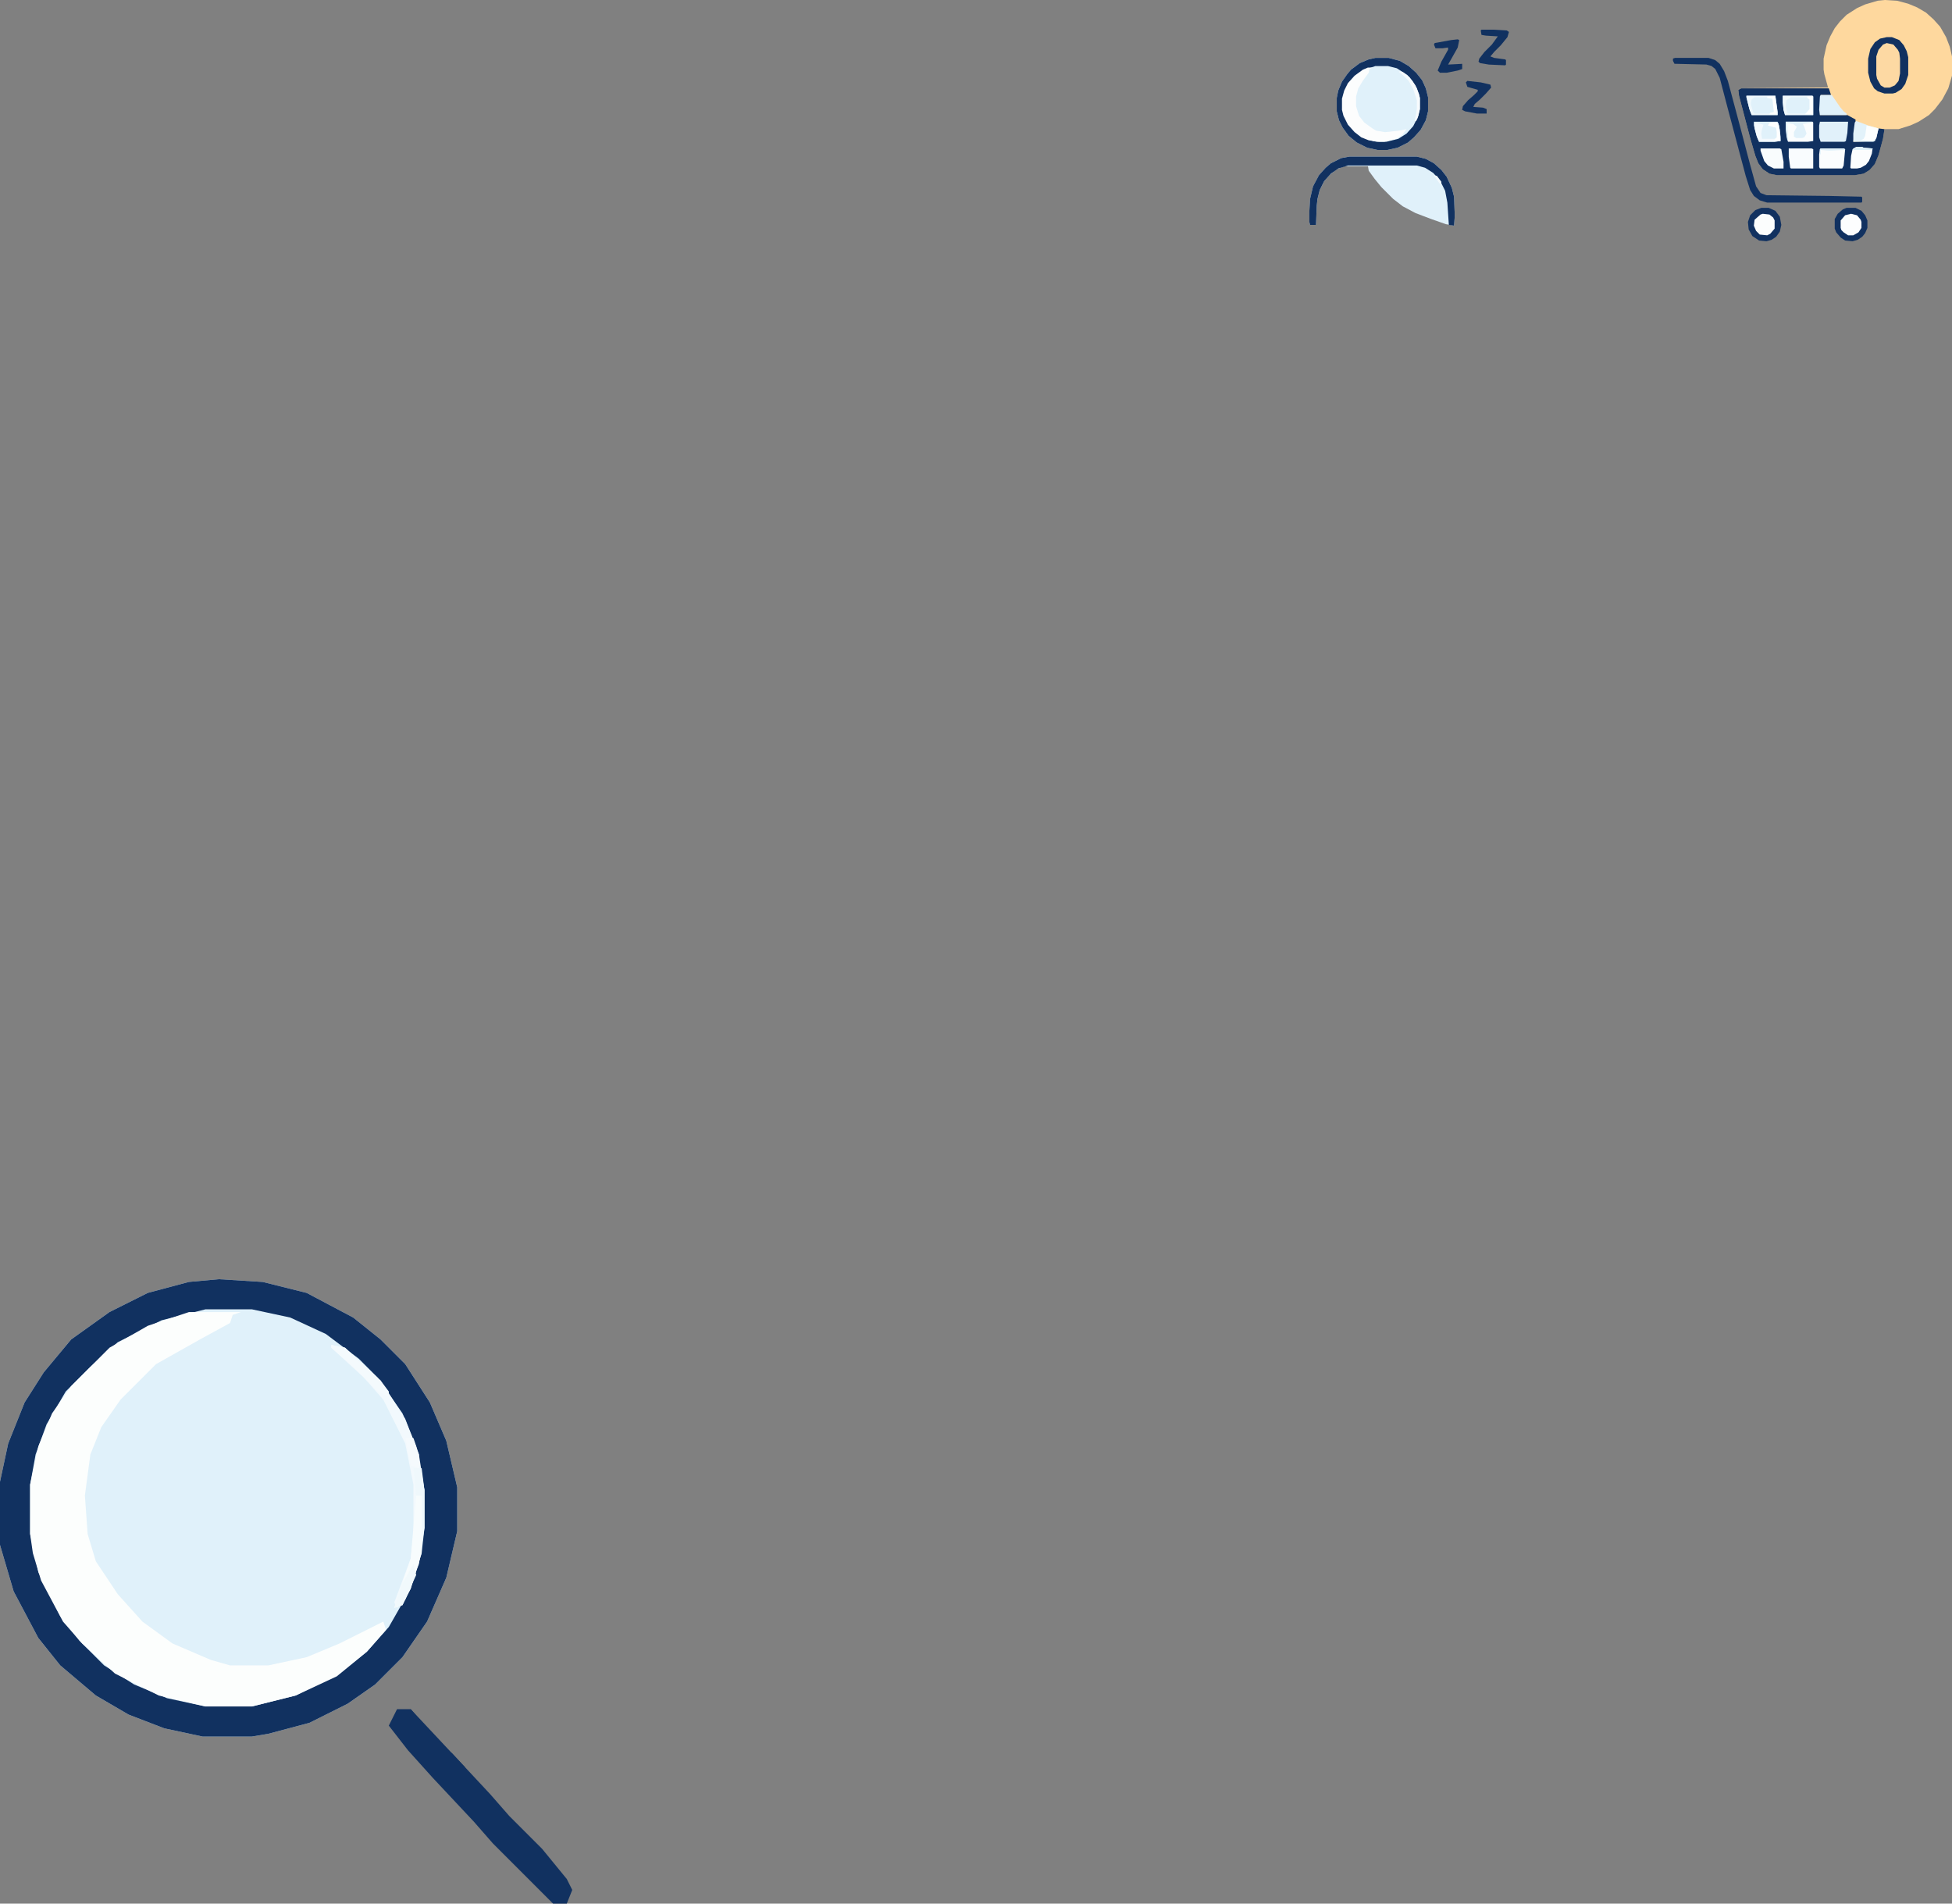<?xml version="1.0" encoding="UTF-8"?>
<svg id="Layer_1" xmlns="http://www.w3.org/2000/svg" viewBox="0 0 1643.88 1602.8">
  <rect x="0" y="0" width="1643.88" height="1602.8" fill="#808080" stroke="none"/>
  <defs>
    <style>
      .cls-1 {
        fill: #fdd9a3;
      }

      .cls-2 {
        fill: #eff8fc;
      }

      .cls-3 {
        fill: #f2f9fd;
      }

      .cls-4 {
        fill: #f7fbfd;
      }

      .cls-5 {
        fill: #fcfefd;
      }

      .cls-6 {
        fill: #f1f9fc;
      }

      .cls-7 {
        fill: #f9fcfe;
      }

      .cls-8 {
        fill: #f7fcfd;
      }

      .cls-9 {
        fill: #fed89e;
      }

      .cls-10 {
        fill: #fbfdfd;
      }

      .cls-11 {
        fill: #fbfdfe;
      }

      .cls-12 {
        fill: #e2f2fa;
      }

      .cls-13 {
        fill: #e1f1fa;
      }

      .cls-14 {
        fill: #f3f9fd;
      }

      .cls-15 {
        fill: #fcfefe;
      }

      .cls-16 {
        fill: #f5fafd;
      }

      .cls-17 {
        fill: #fafdfe;
      }

      .cls-18 {
        fill: #f9fcfd;
      }

      .cls-19 {
        fill: #113160;
      }

      .cls-20 {
        fill: #e0f1fa;
      }

      .cls-21 {
        fill: #fcfdfe;
      }

      .cls-22 {
        fill: #feffff;
      }

      .cls-23 {
        fill: #fcfdfd;
      }

      .cls-24 {
        fill: #f4fafd;
      }
    </style>
  </defs>
  <path class="cls-9" d="M1587.63,0l10,.62,9.38,2.5,7.5,3.12,7.5,4.38,6.25,5.62,5.62,6.25,5,8.75,3.12,8.12,1.88,8.12v16.25l-3.12,10.62-5,9.38-6.25,8.12-5,5-8.75,5.62-6.88,3.12-10,3.12h-11.88l-1.25,8.12-3.75,13.75-3.12,7.5-4.38,5-5,3.12-7.5,1.25h-65.62l-6.25-1.25-5.62-3.75-3.75-5-2.5-6.25-4.38-15-9.38-35.62-.62-5,2.5-1.25,73.12-.62-3.12-11.25-.62-3.75v-9.38l2.5-11.25,3.12-7.5,3.75-6.88,4.38-5.62,5.62-5.62,8.75-5.62,6.88-3.12,10.62-3.12,6.25-.62Z"/>
  <path class="cls-20" d="M184.47,1077.06l36.89,2.31,36.89,9.22,39.2,20.75,23.06,18.45,20.75,20.75,20.75,32.28,13.84,32.28,9.22,39.2v36.89l-9.22,39.2-16.14,36.89-20.75,29.98-23.06,23.06-23.06,16.14-32.28,16.14-34.59,9.22-13.84,2.31h-41.51l-32.28-6.92-29.98-11.53-27.67-16.14-29.98-25.36-18.45-23.06-20.75-39.2-11.53-39.2v-53.04l6.92-32.28,13.84-34.59,16.14-25.36,23.06-27.67,32.28-23.06,32.28-16.14,34.59-9.22,25.36-2.31Z"/>
  <path class="cls-19" d="M1466.38,74.38h73.75l1.88,5.62h-8.75l-.62,12.5v4.38h23.12l6.88,3.75v2.5l-1.88,16.25,18.12-.62,1.88-6.88,1.25-3.75,5,.62-1.25,8.12-3.75,13.75-3.12,7.5-4.38,5-5,3.12-7.5,1.25h-65.62l-6.25-1.25-5.62-3.75-3.75-5-2.5-6.25-4.38-15-9.38-35.62-.62-5,2.5-1.25Z"/>
  <path class="cls-20" d="M1158.26,48.75h11.25l9.38,2.5,7.5,4.38,6.25,5.62,5,6.25,3.12,6.88,1.88,7.5v11.88l-1.88,7.5-4.38,8.12-5.62,6.25-5,4.38-8.75,4.38-8.75,1.88h-8.12l-8.75-1.88-8.75-4.38-6.88-5.62-5-6.88-3.12-6.25-1.88-7.5v-11.25l1.25-6.25,3.12-7.5,4.38-6.25,3.12-3.75,7.5-5.62,7.5-3.12,5.62-1.25Z"/>
  <path class="cls-20" d="M1136.38,131.88h56.88l7.5,1.88,6.88,3.75,6.25,5.62,4.38,5.62,4.38,9.38,1.88,7.5.62,16.25-.62,8.12-6.88-1.25-12.5-4.38-13.12-5-10.62-5.62-8.12-6.25-10-10-5.62-6.88-5-6.88-.62-3.75h-20l-6.25,2.5-5.62,4.38-5,5.62-3.75,7.5-1.88,7.5-.62,5.62-.62,16.25h-5l-.62-2.5v-8.75l.62-10.62,2.5-10.62,5-9.38,5.62-6.25,4.38-3.75,8.75-4.38,6.88-1.25Z"/>
  <path class="cls-19" d="M184.47,1077.06l36.89,2.31,36.89,9.22,39.2,20.75,23.06,18.45,20.75,20.75,20.75,32.28,13.84,32.28,9.22,39.2v36.89l-9.22,39.2-16.14,36.89-20.75,29.98-23.06,23.06-23.06,16.14-32.28,16.14-34.59,9.22-13.84,2.31h-41.51l-32.28-6.92-29.98-11.53-27.67-16.14-29.98-25.36-18.45-23.06-20.75-39.2-11.53-39.2v-53.04l6.92-32.28,13.84-34.59,16.14-25.36,23.06-27.67,32.28-23.06,32.28-16.14,34.59-9.22,25.36-2.31ZM172.94,1102.43l-36.89,9.22-36.89,18.45-23.06,20.75-20.75,20.75-16.14,27.67-9.22,25.36-4.61,25.36v41.51l6.92,32.28,18.45,36.89,16.14,20.75,20.75,20.75,25.36,16.14,27.67,11.53,32.28,6.92h39.2l36.89-9.22,36.89-18.45,23.06-18.45,18.45-20.75,18.45-32.28,9.22-29.98,2.31-20.75v-32.28l-6.92-36.89-11.53-27.67-20.75-29.98-16.14-16.14-27.67-20.75-29.98-13.84-32.28-6.92h-39.2Z"/>
  <path class="cls-5" d="M159.11,1104.73h43.81l-6.92,2.31-2.31,6.92-25.36,13.84-36.89,20.75-29.98,29.98-16.14,23.06-9.22,23.06-4.61,34.59,2.31,32.28,6.92,23.06,18.45,27.67,20.75,23.06,25.36,18.45,32.28,13.84,16.14,4.61h32.28l32.28-6.92,27.67-11.53,36.89-18.45,2.31,6.92-16.14,18.45-25.36,20.75-34.59,16.14-36.89,9.22h-39.2l-39.2-9.22-36.89-18.45-27.67-25.36-16.14-18.45-18.45-34.59-6.92-23.06-2.31-16.14v-41.51l6.92-32.28,11.53-27.67,16.14-23.06,32.28-32.28,32.28-18.45,34.59-11.53Z"/>
  <path class="cls-19" d="M1158.26,48.75h11.25l9.38,2.5,7.5,4.38,6.25,5.62,5,6.25,3.12,6.88,1.88,7.5v11.88l-1.88,7.5-4.38,8.12-5.62,6.25-5,4.38-8.75,4.38-8.75,1.88h-8.12l-8.75-1.88-8.75-4.38-6.88-5.62-5-6.88-3.12-6.25-1.88-7.5v-11.25l1.25-6.25,3.12-7.5,4.38-6.25,3.12-3.75,7.5-5.62,7.5-3.12,5.62-1.25ZM1158.26,55.62l-7.5,2.5-6.88,4.38-5.62,5.62-3.75,6.25-1.88,5.62-.62,3.12v9.38l1.88,6.25,3.75,6.88,5.62,6.25,6.25,4.38,6.88,2.5,5,.62h6.25l10-2.5,6.88-4.38,5.62-6.25,4.38-8.75,1.25-5.62v-9.38l-2.5-8.12-3.75-6.25-4.38-5-8.75-5.62-7.5-1.88h-10.62Z"/>
  <path class="cls-19" d="M1588.88,31.25h4.38l6.25,2.5,3.75,4.38,2.5,5,1.25,5v15l-2.5,7.5-3.12,4.38-5,3.12-2.5.62h-6.88l-5.62-1.88-3.12-2.5-3.12-5.62-1.88-7.5v-11.88l1.88-8.12,3.75-5.62,4.38-3.12,5.62-1.25Z"/>
  <path class="cls-19" d="M1410.76,48.75h28.12l5.62,1.88,3.75,3.12,3.75,6.25,3.12,8.12,9.38,35,9.38,35.62,5,18.12,3.75,5.62,5,1.88,53.12.62,26.88.62.62.62v3.75l-.62.62h-79.38l-6.25-1.88-5-3.75-3.12-5-3.75-11.88-15.62-58.75-6.25-23.75-3.75-7.5-3.12-2.5-4.38-1.25-26.88-.62-1.25-2.5v-1.88l1.88-.62Z"/>
  <path class="cls-19" d="M1136.38,131.88h56.88l7.5,1.88,6.88,3.75,6.25,5.62,4.38,5.62,4.38,9.38,1.88,7.5.62,16.25-.62,8.12-4.38-.62-1.25-18.75-1.88-10-4.38-8.75-5.62-6.25-6.88-4.38-6.88-1.88h-58.12l-8.12,2.5-6.25,4.38-5.62,6.25-3.75,7.5-1.88,7.5-.62,5.62-.62,16.25h-5l-.62-2.5v-8.75l.62-10.62,2.5-10.62,5-9.38,5.62-6.25,4.38-3.75,8.75-4.38,6.88-1.25Z"/>
  <path class="cls-23" d="M1152.01,56.88h3.75l-2.5,1.25-.62,3.12-5,6.88-3.75,6.25-1.88,6.88v8.12l2.5,8.12,4.38,5.62,6.88,5,3.12,1.88,7.5,1.25,11.88-1.25,6.25-1.25-3.75,5-5,3.12-10,2.5h-6.25l-6.88-1.25-6.25-2.5-5.62-4.38-5.62-6.25-3.75-7.5-1.25-5v-9.38l1.88-6.88,3.12-6.25,5.62-6.25,6.88-5,4.38-1.88Z"/>
  <path class="cls-1" d="M1588.88,36.25l5.62,1.25,3.75,4.38,1.25,2.5.62,5v12.5l-1.25,6.25-3.12,3.75-4.38,1.88h-4.38l-3.12-1.88-3.12-5.62-.62-3.12v-15.62l1.88-5.62,3.75-4.38,3.12-1.25Z"/>
  <path class="cls-19" d="M1555.13,175h7.5l5,2.5,3.12,3.75,1.88,4.38v6.25l-1.88,4.38-2.5,3.12-3.75,2.5-4.38,1.25-6.25-.62-3.75-2.5-3.75-4.38-1.25-3.12v-8.12l2.5-4.38,4.38-3.75,3.12-1.25Z"/>
  <path class="cls-19" d="M1483.26,175h6.25l5.62,2.5,3.75,5,1.25,6.88-1.25,5.62-3.12,4.38-3.75,2.5-4.38,1.25-6.25-.62-5.62-3.75-3.12-5.62-.62-6.25,1.88-5.62,4.38-4.38,5-1.88Z"/>
  <path class="cls-20" d="M1501.38,80.62h25l.62.62v15.62h-23.75l-1.25-4.38-.62-6.25v-5.62Z"/>
  <path class="cls-13" d="M1532.63,102.5h23.75l-.62,9.38-1.25,6.88-1.25.62h-20l-1.25-3.75v-10l.62-3.12Z"/>
  <path class="cls-20" d="M1470.76,80.62h24.38l1.88,13.75v2.5h-21.88l-1.88-5-2.5-10v-1.25Z"/>
  <path class="cls-17" d="M1503.88,102.5h22.5l.62.62v15.62l-4.38.62h-16.88l-1.25-5-.62-6.25v-5.62Z"/>
  <path class="cls-19" d="M1247.63,25h10.62l10.62.62,1.88,1.25-1.25,4.38-5.62,6.88-5.62,5.62-3.12,3.75,3.12,1.25,9.38,1.25.62.62v3.75l-.62.62-13.75-.62-7.5-1.25-1.25-1.25.62-2.5,4.38-5.62,6.25-6.25,5-6.88-10-.62-3.75-.62-.62-3.75.62-.62Z"/>
  <path class="cls-19" d="M334.35,1439.08h11.53l13.84,16.14,9.22,11.53v4.61l11.53,4.61,32.28,34.59,16.14,18.45,27.67,27.67,20.75,25.36,4.61,9.22-4.61,11.53h-11.53l-50.73-50.73-16.14-18.45-34.59-36.89-20.75-23.06-16.14-20.75,6.92-13.84Z"/>
  <path class="cls-11" d="M1533.26,125h19.38l1.25.62-1.25,13.75-1.25,2.5h-18.75l-.62-1.25v-10.62l.62-4.38.62-.62Z"/>
  <path class="cls-7" d="M1506.38,125h19.38l1.25.62v16.25h-18.75l-.62-.62-1.25-9.38v-6.88Z"/>
  <path class="cls-20" d="M1477.01,102.5h20l1.25,3.12,1.25,9.38v3.75l-5,.62h-13.12l-1.88-4.38-2.5-9.38v-3.12Z"/>
  <path class="cls-19" d="M1235.76,68.12l11.25,1.25,8.12,1.88.62,2.5-4.38,5-5,5-4.38,3.75-1.25,2.5,8.12.62,3.12,1.25v3.75h-8.12l-10-1.88-2.5-1.25.62-3.12,4.38-5,5-4.38,3.12-3.12v-1.25l-8.75-2.5-1.25-3.75,1.25-1.25Z"/>
  <path class="cls-19" d="M1227.63,33.12l1.25.62-1.25,6.25-5.62,10-2.5,4.38,11.88-.62v4.38l-3.75,1.25-9.38,1.88h-5.62l-1.88-1.88,3.12-7.5,5.62-10v-1.88l-4.38.62h-6.25l-1.25-3.12.62-1.25,13.75-2.5,5.62-.62Z"/>
  <path class="cls-12" d="M1563.26,101.88l10,3.75,8.75,2.5-1.88,8.12-1.25,2.5-1.25.62h-16.88v-6.88l1.25-9.38,1.25-1.25Z"/>
  <path class="cls-20" d="M1533.26,80h9.38l6.88,10,3.12,3.75,2.5,1.88v1.25h-22.5l-.62-4.38.62-11.25.62-1.25Z"/>
  <path class="cls-18" d="M1482.63,125h16.25l1.25.62,1.88,10.62v5.62h-8.12l-5-2.5-3.12-3.75-3.12-8.75v-1.88Z"/>
  <path class="cls-11" d="M1563.26,123.75h5l1.25.62,7.5.62-.62,4.38-2.5,6.25-2.5,3.12-4.38,2.5-3.12.62h-5l-.62-.62.62-10,1.25-5.62,3.12-1.88Z"/>
  <path class="cls-10" d="M1484.51,180l5.62.62,3.12,2.5,1.25,2.5v6.88l-3.75,4.38-2.5,1.25-6.25-.62-3.12-3.12-1.88-4.38.62-5,5-4.38,1.88-.62Z"/>
  <path class="cls-21" d="M1558.88,180l5,1.25,3.12,3.75.62,1.88v5l-2.5,3.75-4.38,2.5h-4.38l-3.75-2.5-1.88-1.88-.62-1.88v-6.25l3.75-4.38,5-1.25Z"/>
  <path class="cls-14" d="M1477.63,103.12l7.5,1.88-1.25,3.75-.62,3.75.62,4.38h10.62l1.88-1.25v-4.38l-.62-3.75-6.88-1.88,1.25-1.88,6.25-.62,1.25.62,1.25,5.62.62,9.38-5,.62h-13.12l-1.88-4.38-1.88-6.88v-5Z"/>
  <path class="cls-2" d="M1501.38,80.62h25l.62.62v15.62h-23.75l-1.25-4.38-.62-6.25v-5.62ZM1508.26,81.88l-3.75,2.5-.62,5,1.25,5.62,1.25.62h13.75l3.12-1.88,1.25-1.88v-8.12l-2.5-1.88h-13.75Z"/>
  <path class="cls-2" d="M1470.76,80.62h24.38l1.88,13.75v2.5h-21.88l-1.88-5-2.5-10v-1.25ZM1477.63,81.88l-2.5,1.88-.62,3.75,1.88,6.88,1.25,1.25h13.12l3.12-1.25v-7.5l-1.25-3.75-4.38-1.25h-10.62Z"/>
  <path class="cls-20" d="M1503.88,102.5h22.5v.62l-8.12,1.25,1.25,2.5,1.88,5.62-1.88,3.12-1.88.62h-5l-1.88-1.25v-3.75l2.5-4.38-3.12-2.5-5-.62.62,14.38h-.62l-1.25-10v-5.62Z"/>
  <path class="cls-3" d="M279.01,1132.4l11.53,2.31,29.98,27.67,20.75,32.28,11.53,29.98,4.61,29.98v32.28l-4.61,29.98-11.53,29.98-6.92,6.92-2.31-4.61,13.84-36.89,2.31-20.75v-41.51l-6.92-34.59-18.45-36.89-16.14-18.45-27.67-25.36v-2.31Z"/>
  <path class="cls-15" d="M1572.01,105.62l10,2.5-1.88,8.12-1.88,1.88-1.25.62-10-.62,2.5-1.25,1.25-2.5,1.25-8.75Z"/>
  <path class="cls-4" d="M1178.26,60l3.12.62,5.62,4.38,5,6.88,3.12,7.5.62,3.12v9.38l-1.88,7.5-1.25,2.5h-1.25l1.25-6.25.62-4.38v-6.88l-3.12-9.38-3.75-6.88-4.38-4.38-3.75-3.12v-.62Z"/>
  <path class="cls-22" d="M1492.63,103.12h3.75l1.25,3.12,1.25,11.88h-5l2.5-2.5v-4.38l-.62-3.75-6.88-1.88,1.25-1.88,2.5-.62Z"/>
  <path class="cls-22" d="M1522.01,81.25h4.38v15h-6.25l3.75-4.38v-8.12l-1.88-1.25v-1.25Z"/>
  <path class="cls-22" d="M1488.26,81.25h6.25l1.88,15h-6.25l.62-1.25,3.12-.62-1.25-11.25-4.38-.62v-1.25Z"/>
  <path class="cls-8" d="M350.49,1259.23h4.61v48.42l-9.22,29.98-6.92,13.84-6.92,2.31,13.84-41.51,4.61-53.04Z"/>
  <path class="cls-20" d="M1533.26,125h19.38l1.25.62-.62,2.5v-1.88l-13.12.62-6.88-.62v3.75h-.62v-4.38l.62-.62Z"/>
  <path class="cls-20" d="M1563.26,123.75h5l1.25.62,7.5.62-.62,2.5v-1.25h-15.62l-.62,1.25.62-2.5,2.5-1.25Z"/>
  <path class="cls-24" d="M279.01,1132.4l11.53,2.31,29.98,27.67,6.92,9.22v4.61l-9.22-4.61-20.75-20.75-18.45-16.14v-2.31Z"/>
  <path class="cls-2" d="M348.19,1236.17h6.92l2.31,18.45v32.28h-2.31v-27.67h-4.61l-2.31-23.06Z"/>
  <path class="cls-6" d="M348.19,1316.87l2.31,9.22-11.53,25.36-6.92,2.31,6.92-20.75,9.22-16.14Z"/>
  <path class="cls-3" d="M1207.63,147.5l2.5.62,3.75,5-.62,2.5-5.62-7.5v-.62Z"/>
  <path class="cls-16" d="M341.27,1210.8h6.92l4.61,13.84v11.53l-6.92-2.31-4.61-23.06Z"/>
  <polygon class="cls-19" points="345.88 1439.08 391.58 1487.88 389.06 1499.36 342.44 1442.84 345.88 1439.08"/>
</svg>